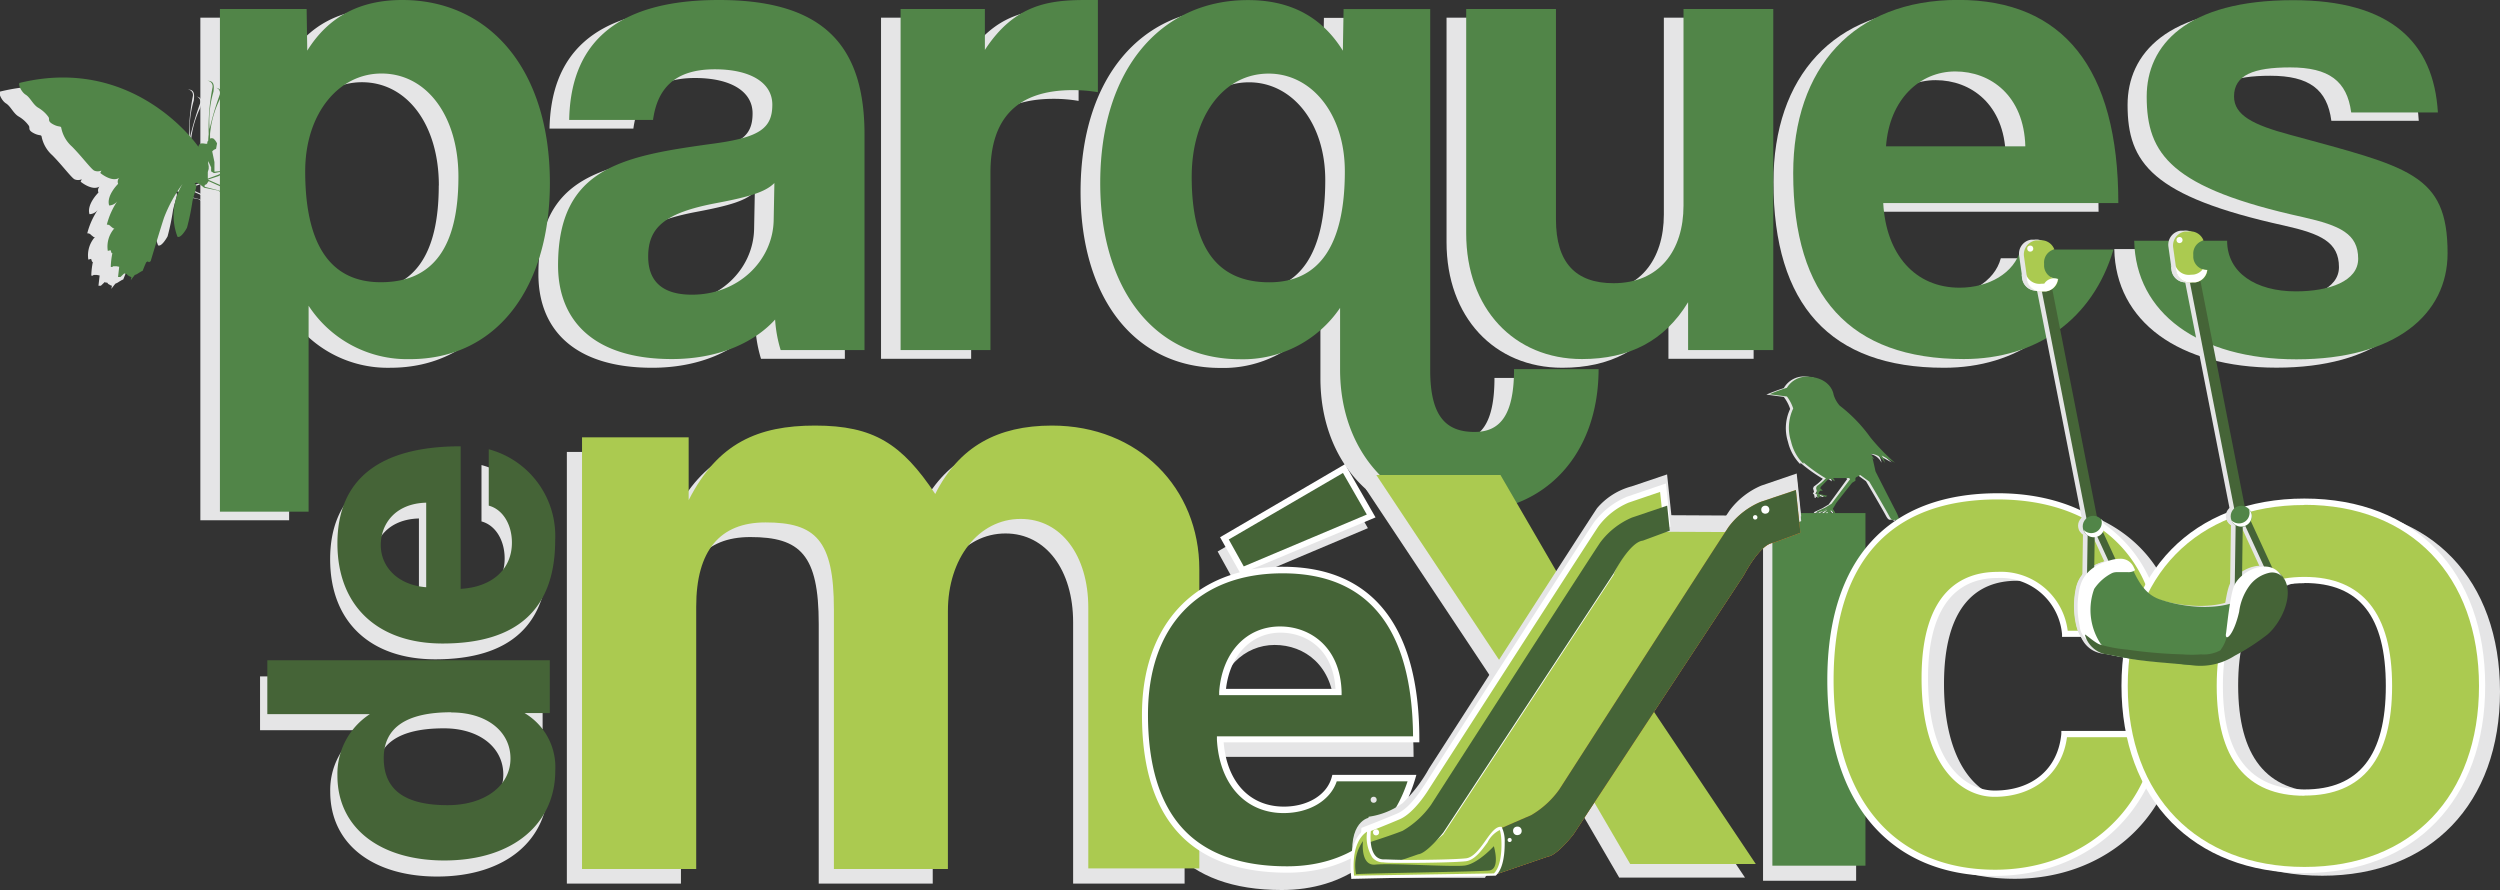 <svg id="Capa_1" data-name="Capa 1" xmlns="http://www.w3.org/2000/svg" viewBox="0 0 278.51 99.19"><rect x="0" y="0" width="278.51" height="99.19" fill="#333333" stroke="none"/><defs><style>.cls-1{fill:#e5e5e6;}.cls-2{fill:#518548;}.cls-3{fill:#abca50;}.cls-4{fill:#fff;}.cls-5{fill:#456437;}.cls-6{fill:#dd902f;}.cls-7{fill:#d56f2c;}</style></defs><title>portada movil</title><path class="cls-1" d="M351.16,166.44h0l1,0.73s1.81,3.07,2.21,3.83,0.53,0.32.76,0.49,0.6,0.15,0-1-2.27-4.44-2.27-4.44-0.35-1.61-.37-1.59a0.53,0.53,0,0,0,.24.24l-0.4-.59a1.77,1.77,0,0,1,1.56,1,1.77,1.77,0,0,0-.35-0.84l1.48,0.81a22.85,22.85,0,0,1-2.73-2.82,16.55,16.55,0,0,0-3.42-3.54,3.29,3.29,0,0,1-.67-1.22c-0.12-.69-0.79-1.9-2.87-2A2.58,2.58,0,0,0,343,156.8c-0.9.27-1.94,0.72-1.94,0.72l1.94,0.26a4.52,4.52,0,0,1,.71,1.34,5,5,0,0,0-.24,3.67,5.24,5.24,0,0,0,1.38,2.5c0-.1,0-0.18,0-0.18a17,17,0,0,0,2.5,1.79,6,6,0,0,1-1,.86l-0.08.18V168l0.1,0.33-0.13.23,0.14,0.09,0.07,0.38h0.11l0-.16,0.26,0.11-0.18-.32,0.7,0.27,0.18-.14-1-.22,0.19-.33,0.32,0-0.29-.27a0.46,0.46,0,0,1,.13-0.24c0.1-.08.77-0.79,0.77-0.79a0.57,0.57,0,0,1,.65.24c0.15-.13-0.13-0.37-0.13-0.37l1.64,0a0.24,0.24,0,0,1,.27.11L348,169.76l-0.72.43-0.86.4-0.13.19,0.78-.22s0.51-.33.46-0.29-1.17.72-1.17,0.72-1.26.73,0,.08l1.21-.65s-0.43.4-.5,0.48,0,0.15.05,0.09a5.54,5.54,0,0,1,.53-0.32l0,0.47s0.19,0.18.24,0,0.1-.34.1-0.34v-0.44c0.07,0,.59.54,0.59,0.54l-0.14-.36-0.23-.34s0.34-.54.35-0.6,1.8-2.29,1.8-2.29l0.37-.23,0-.1v-0.16l0.06-.11Z" transform="translate(-144.28 -113.56)"/><path class="cls-2" d="M351.52,166.48l0,0,1,0.73s1.81,3.06,2.21,3.82,0.53,0.32.76,0.49,0.6,0.15,0-1-2.27-4.44-2.27-4.44-0.35-1.61-.37-1.6a0.53,0.53,0,0,0,.24.24l-0.4-.59a1.77,1.77,0,0,1,1.56,1,1.71,1.71,0,0,0-.35-0.83l1.48,0.81a22.83,22.83,0,0,1-2.73-2.82,16.75,16.75,0,0,0-3.42-3.54,3.25,3.25,0,0,1-.68-1.23c-0.12-.69-0.79-1.9-2.87-2a2.59,2.59,0,0,0-2.33,1.24c-0.91.28-1.95,0.72-1.95,0.72l1.95,0.25a4.5,4.5,0,0,1,.7,1.34,5,5,0,0,0-.24,3.67,5.16,5.16,0,0,0,1.38,2.5l0-.17a17.34,17.34,0,0,0,2.5,1.78,5.66,5.66,0,0,1-1,.86l-0.08.18V168l0.09,0.33-0.13.22,0.15,0.1,0.06,0.38h0.11l0-.16,0.26,0.11-0.18-.32,0.7,0.27,0.17-.14-1-.22,0.19-.34,0.32,0-0.29-.27a0.47,0.47,0,0,1,.13-0.24c0.1-.08.77-0.78,0.77-0.78a0.56,0.56,0,0,1,.65.24c0.15-.13-0.13-0.36-0.13-0.36l1.64,0a0.24,0.24,0,0,1,.27.12l-2.07,2.74-0.72.44-0.86.4-0.13.19,0.78-.22s0.52-.33.47-0.28-1.16.72-1.16,0.72-1.26.73-.05,0.08l1.21-.66s-0.43.4-.5,0.48,0,0.15,0,.08,0.53-.32.53-0.32l0,0.48s0.19,0.18.24,0l0.1-.33V170.4c0.06,0,.59.55,0.59,0.55l-0.14-.37-0.22-.33s0.33-.54.35-0.6,1.8-2.3,1.8-2.3l0.37-.23,0-.1,0-.16,0.06-.11Z" transform="translate(-144.28 -113.56)"/><path class="cls-1" d="M340.69,211.68V172.45h10.37v39.23H340.69Z" transform="translate(-144.28 -113.56)"/><path class="cls-2" d="M341.73,210V170.72H352.1V210H341.73Z" transform="translate(-144.28 -113.56)"/><path class="cls-1" d="M383,190.61c0-12.35,7.68-20.51,20-20.51,12.19,0,19.79,8.08,19.79,20.51s-7.68,20.51-19.79,20.51C390.41,211.12,383,202.73,383,190.61Zm29.46-.7c0-7.92-3.17-11.8-9.42-11.8s-9.42,3.88-9.42,11.8,3.17,11.88,9.42,11.88S412.42,197.83,412.42,189.92Z" transform="translate(-144.28 -113.56)"/><path class="cls-1" d="M387,196c-1.13,9.23-8.66,15.46-18.29,15.46-10.85,0-18.3-7.2-18.3-21.45s7.45-20.49,18.62-20.49c10.37,0,17.41,5.91,18.06,15.3H376.48a7.22,7.22,0,0,0-7.53-6.56c-4.46,0-8.1,2.84-8.1,11.5s3.65,12.88,7.77,12.88,7.37-2.35,7.77-6.64H387Z" transform="translate(-144.28 -113.56)"/><path class="cls-3" d="M384.8,195.33c-1.14,9.23-8.66,15.46-18.3,15.46-10.85,0-18.3-7.21-18.3-21.45s7.45-20.49,18.62-20.49c10.37,0,17.41,5.91,18.06,15.3H374.27a7.22,7.22,0,0,0-7.53-6.56c-4.46,0-8.1,2.83-8.1,11.5S362.29,202,366.42,202s7.37-2.34,7.77-6.64H384.8Z" transform="translate(-144.28 -113.56)"/><path class="cls-4" d="M366.5,211.14c-11.68,0-18.65-8.15-18.65-21.8,0-13.43,6.74-20.83,19-20.83,10.53,0,17.75,6.13,18.41,15.63l0,0.37H374l0-.3a6.87,6.87,0,0,0-7.18-6.26c-5.07,0-7.75,3.86-7.75,11.15,0,9.24,4,12.53,7.43,12.53,4.21,0,7.06-2.42,7.42-6.32l0-.32h11.32l0,0.39C384,204.66,376.33,211.14,366.5,211.14Zm0.32-41.94c-12,0-18.27,7-18.27,20.14s6.71,21.11,18,21.11c9.33,0,16.64-6.05,17.9-14.76h-9.9c-0.52,4-3.66,6.64-8.08,6.64-3.75,0-8.12-3.46-8.12-13.22s4.59-11.84,8.45-11.84a7.49,7.49,0,0,1,7.83,6.56h9.93C383.71,174.79,377,169.2,366.82,169.2Z" transform="translate(-144.28 -113.56)"/><path class="cls-3" d="M381,190c0-12.35,7.68-20.51,20-20.51,12.19,0,19.8,8.08,19.8,20.51s-7.68,20.51-19.8,20.51C388.44,210.47,381,202.08,381,190Zm29.45,0c0-7.92-3.17-11.8-9.42-11.8s-9.42,3.88-9.42,11.8,3.17,11.88,9.42,11.88S410.46,197.88,410.46,190Z" transform="translate(-144.28 -113.56)"/><path class="cls-4" d="M401,210.82c-12.38,0-20.38-8.19-20.38-20.86s8-20.86,20.38-20.86,20.14,8.19,20.14,20.86S413.27,210.82,401,210.82Zm0-41c-12,0-19.68,7.91-19.68,20.16s7.73,20.16,19.68,20.16,19.45-7.91,19.45-20.16S412.85,169.8,401,169.8Zm0,32.39c-6.48,0-9.77-4.12-9.77-12.23s3.29-12.15,9.77-12.15,9.77,4.09,9.77,12.15S407.52,202.19,401,202.19Zm0-23.68c-6.11,0-9.08,3.75-9.08,11.45s3,11.53,9.08,11.53,9.07-3.77,9.07-11.53S407.14,178.51,401,178.51Z" transform="translate(-144.28 -113.56)"/><path class="cls-1" d="M204.72,194.79l-2.81,0a7,7,0,0,1,3.42,6.42c0,5.81-4.59,10-12.36,10-7,0-11.9-3.51-11.9-9.46a7.94,7.94,0,0,1,3.61-6.84H173.25v-6h31.48v5.85Zm-11-.09c-5,0-7.49,1.73-7.49,5.1,0,3.56,2.39,5.25,7.12,5.25,4.12,0,7-2.15,7-5.2S197.65,194.7,193.76,194.7Z" transform="translate(-144.28 -113.56)"/><path class="cls-1" d="M194.79,180.92c3.46-.19,5.71-2.15,5.71-5.15,0-2-1-3.7-2.58-4.12v-6.28a10,10,0,0,1,7.4,10.12c0,7.68-4.21,11.52-12.55,11.52-7.12,0-11.71-4.07-11.71-11.15S185.66,165,194.79,165v15.88Zm-3.84-9.6c-3.42.09-5.06,2.34-5.06,4.73s1.87,4.45,5.06,4.68v-9.42Z" transform="translate(-144.28 -113.56)"/><path class="cls-1" d="M263.83,212V182.87c0-5.77-3-9.88-7.53-9.88-4.69,0-8.11,4.4-8.11,10.26V212H235.49V183.07c0-7.72-2.06-9.68-7.63-9.68-5.08,0-7.72,3.13-7.72,9.38V212H207.43V163.91h11.93v7c3.23-6.35,7.72-8.31,14.08-8.31,6.55,0,9.68,2.06,13.39,7.62,2.64-5.28,6.94-7.62,13-7.62,9.68,0,16.42,7,16.42,16V212H263.83Z" transform="translate(-144.28 -113.56)"/><path class="cls-1" d="M279.42,197.93c0.26,4.88,3,8,7.25,8,2.77,0,5.21-1.38,5.8-3.63h8.83c-2,6.66-7.31,10.41-14.23,10.41-10.81,0-16.21-5.93-16.21-17.66,0-10,5.73-16.47,15.68-16.47s15.22,6.46,15.22,19.3H279.42Zm13.51-5.4c-0.13-4.81-3.3-7.12-6.65-7.12s-6.26,2.64-6.59,7.12h13.24Zm-11-13.91-2-3.62,13.64-8,3.1,5.4Z" transform="translate(-144.28 -113.56)"/><path class="cls-1" d="M324.68,211.35l-7.57-13-7.4,13H296l14.53-22.11L296.41,168h13.82l7.31,12.59,6.34,8.63,14.8,22.11h-14Z" transform="translate(-144.28 -113.56)"/><path class="cls-1" d="M166.6,171.53v-56h9.65l0.08,4.63c2.39-3.86,5.95-5.64,10.58-5.64,9.58,0,16.45,7.57,16.45,20.39,0,11.51-5.79,19.62-15.6,19.62a13.09,13.09,0,0,1-11.27-5.95v22.94H166.6Zm26.57-37.3c0-6.8-3.55-11.51-8.57-11.51-4.79,0-8.49,4.48-8.49,10.89,0,8.26,2.86,12.36,8.42,12.36C190.38,146,193.16,142,193.16,134.23Z" transform="translate(-144.28 -113.56)"/><path class="cls-1" d="M229.06,153.53a14.75,14.75,0,0,1-.62-3.4c-2.4,2.63-6.41,4.4-11.51,4.4-8.65,0-12.67-4.25-12.67-10.43,0-11,7.34-12.2,17.45-13.59,5-.69,6.41-1.7,6.41-4.32,0-2.47-2.47-3.94-6.41-3.94-4.55,0-6.41,2.24-6.87,5.64h-9.34c0.15-7.88,4.48-13.36,16.68-13.36,12,0,16.22,5.41,16.22,15v24h-9.34Zm-0.69-18.61c-1,1-2.78,1.54-6.49,2.24-5.72,1.08-7.57,2.7-7.57,5.95,0,2.86,1.7,4.25,4.87,4.25,5.18,0,9-3.78,9.11-8.26Z" transform="translate(-144.28 -113.56)"/><path class="cls-1" d="M242.43,153.53v-38h9.42v4.56c3.32-5.1,7.18-5.56,11.28-5.56h1.31V124.8a16.44,16.44,0,0,0-2.78-.23c-6.18,0-9.19,3.09-9.19,9.19v19.77h-10Z" transform="translate(-144.28 -113.56)"/><path class="cls-1" d="M320.19,155.62c0,9.81-6.25,15.91-14.44,15.91s-14.37-6.49-14.37-15.83v-6.87a13.06,13.06,0,0,1-11.12,5.72c-9.81,0-15.6-8.11-15.6-19.62,0-12.82,6.87-20.39,16.45-20.39,4.63,0,8.19,1.78,10.58,5.64l0.08-4.63h9.65v40.24c0,5.17,1.78,6.87,4.95,6.87,2.93,0,4.4-2,4.4-7h9.42Zm-28.27-22c0-6.41-3.71-10.89-8.49-10.89-5,0-8.57,4.71-8.57,11.51,0,7.8,2.78,11.74,8.65,11.74C289.06,146,291.92,141.87,291.92,133.61Z" transform="translate(-144.28 -113.56)"/><path class="cls-1" d="M330.15,153.53V148.2c-2.62,4.32-6.56,6.33-11.82,6.33-7.57,0-12.9-5.64-12.9-14v-25h10V139c0,4.79,2.16,7.11,6.41,7.11,5.1,0,7.8-3.63,7.8-8.65V115.53h10v38h-9.5Z" transform="translate(-144.28 -113.56)"/><path class="cls-1" d="M351.89,137.16c0.31,5.71,3.55,9.42,8.49,9.42,3.24,0,6.1-1.62,6.8-4.25h10.35c-2.32,7.8-8.57,12.2-16.68,12.2-12.67,0-19-7-19-20.7,0-11.74,6.72-19.31,18.38-19.31s17.84,7.57,17.84,22.63H351.89Zm15.83-6.33c-0.15-5.64-3.86-8.34-7.8-8.34s-7.34,3.09-7.72,8.34h15.52Z" transform="translate(-144.28 -113.56)"/><path class="cls-1" d="M404,127c-0.46-3.48-2.47-5-6.8-5-4.09,0-6.26.85-6.26,3.24,0,2.09,2.16,3.17,6.18,4.25,13.28,3.63,17.61,4.33,17.61,13.21,0,6.8-5.79,11.82-16.84,11.82-10.89,0-17.92-5.18-18.07-13.21H390.2c0,3.55,3.17,5.64,7.65,5.64,3.78,0,7-1.16,7-3.63,0-2.78-2-3.71-6.1-4.63-14.75-3.25-17.45-7-17.45-13.44,0-5.71,4.4-10.74,16.3-10.74,10.89,0,15.68,4.71,16.14,12.51H404Z" transform="translate(-144.28 -113.56)"/><path class="cls-1" d="M166.59,125.57c0.2-.64.29-1.17-0.51-1.27a0.59,0.59,0,0,1,.49.79,29.56,29.56,0,0,0-1.13,3.82,11.6,11.6,0,0,1,.43-4.16c0.08-.7.08-1.26-0.75-1.22a0.62,0.62,0,0,1,.65.72,23.21,23.21,0,0,0-.43,5.24,5,5,0,0,0-.05.7,0.34,0.34,0,0,0-.1.31c-0.11.2-.87-0.31-1,0.38,0,0-7-10.25-19.89-7.12-0.25.06,0.13,1,.65,1.32s0.82,1.12,1.41,1.46a3.58,3.58,0,0,1,1.11,1c0.21,0.27-.14.46,0.5,0.82s0.88,0.18.94,0.39a3.77,3.77,0,0,0,1.2,2.11c1,1,2.1,2.46,2.46,2.67a1,1,0,0,0,.82,0l-0.13.27s1.28,1.07,2.11.54a0.63,0.63,0,0,0-.12.67s-1.34,1.31-1,2.41a1.19,1.19,0,0,0,.92-0.48,8.44,8.44,0,0,0-1.17,2.62,0.48,0.48,0,0,1,.43.18l0.29,0.23,0.13,0a3.07,3.07,0,0,0-.73,2.51l0.31-.08,0.11,0.33,0.09,0a8.55,8.55,0,0,0-.18,1.52,0.19,0.19,0,0,0,.25-0.06l0.37,0,0.31,0.06-0.13,1.14,0.19,0,0.08,0,0.43-.41,0.11,0.06,0.16,0,0.11,0.15,0.24,0.14,0.18,0.07-0.07.34,0.44-.57,0.24-.11,0.27-.17,0.22-.13,0.16-.07,0.22-.55,0.17-.39,0.17-.11,0.15,0.09,0.18-.11s1.16-3.86,1.48-4.81a15.5,15.5,0,0,1,2.08-3.8,6.69,6.69,0,0,0-.57,5.88c0.32,0.18.83-.58,1.06-1a26.15,26.15,0,0,0,.61-2.95c0.26-1.13.59-1.77,0.34-1.9s0.18-.16.18-0.16l0.31,0.17,0.47,0.38,1.56,0.33,1.55,1-1.43-1-1.62-.42,0-.2,0.22-.11,0.22-.33,1.71,0.77,1.13,0-1.07-.12-1.86-.82,1.19-.39,1-.58-1.13.47-1.07.4,0-.74,0.1-.35,0-.3-0.06-.29,0-.28,0.33,0.7v0.44l0.31,0.19,1.79-.33-1.73.18v-0.36l0-.21v-0.28l-0.26-1.2,0.19-.17,0.24-.11,0.12-.59a1.57,1.57,0,0,0-.4-0.54,0.47,0.47,0,0,0-.38.05c0-.14,0-0.32,0-0.53A11.14,11.14,0,0,1,166.59,125.57ZM165.47,130l0,0a1.24,1.24,0,0,1,0-.13S165.45,130,165.47,130Z" transform="translate(-144.28 -113.56)"/><path class="cls-2" d="M168.78,170.56v-56h9.66l0.07,4.64c2.4-3.86,5.95-5.64,10.58-5.64,9.58,0,16.45,7.57,16.45,20.39,0,11.51-5.79,19.62-15.6,19.62a13.1,13.1,0,0,1-11.28-5.95v22.94h-9.89Zm26.57-37.3c0-6.8-3.55-11.51-8.57-11.51-4.79,0-8.5,4.48-8.5,10.89,0,8.26,2.86,12.36,8.42,12.36C192.57,145,195.35,141.05,195.35,133.25Z" transform="translate(-144.28 -113.56)"/><path class="cls-2" d="M231.25,152.56a14.64,14.64,0,0,1-.62-3.4c-2.39,2.63-6.41,4.4-11.51,4.4-8.65,0-12.67-4.25-12.67-10.43,0-11,7.33-12.2,17.46-13.59,5-.69,6.41-1.7,6.41-4.32,0-2.47-2.47-3.94-6.41-3.94-4.56,0-6.41,2.24-6.88,5.64h-9.34c0.15-7.88,4.48-13.36,16.68-13.36,12,0,16.22,5.41,16.22,15v24h-9.34Zm-0.7-18.61c-1,1-2.78,1.54-6.49,2.24-5.71,1.08-7.57,2.7-7.57,5.95,0,2.86,1.7,4.25,4.87,4.25,5.18,0,9-3.78,9.11-8.26Z" transform="translate(-144.28 -113.56)"/><path class="cls-2" d="M244.61,152.56v-38H254v4.56c3.32-5.1,7.18-5.56,11.28-5.56h1.31v10.27a16.77,16.77,0,0,0-2.78-.23c-6.18,0-9.19,3.09-9.19,9.19v19.77h-10Z" transform="translate(-144.28 -113.56)"/><path class="cls-2" d="M322.37,154.65c0,9.81-6.26,15.91-14.44,15.91s-14.36-6.49-14.36-15.83v-6.87a13.07,13.07,0,0,1-11.12,5.72c-9.81,0-15.6-8.11-15.6-19.62,0-12.82,6.87-20.39,16.45-20.39,4.63,0,8.19,1.78,10.58,5.64l0.08-4.64h9.65V154.8c0,5.17,1.78,6.88,4.94,6.88,2.94,0,4.4-2,4.4-7h9.42Zm-28.27-22c0-6.41-3.71-10.89-8.49-10.89-5,0-8.57,4.71-8.57,11.51,0,7.8,2.78,11.74,8.65,11.74C291.25,145,294.1,140.9,294.1,132.64Z" transform="translate(-144.28 -113.56)"/><path class="cls-2" d="M332.34,152.56v-5.33c-2.63,4.32-6.56,6.33-11.82,6.33-7.57,0-12.9-5.63-12.9-14v-25h10V138c0,4.79,2.16,7.11,6.41,7.11,5.1,0,7.8-3.63,7.8-8.65V114.56h10v38h-9.5Z" transform="translate(-144.28 -113.56)"/><path class="cls-2" d="M354.08,136.19c0.31,5.72,3.55,9.42,8.5,9.42,3.24,0,6.1-1.62,6.8-4.25h10.35c-2.32,7.8-8.58,12.2-16.68,12.2-12.67,0-19-7-19-20.7,0-11.74,6.72-19.31,18.38-19.31s17.84,7.57,17.84,22.63H354.08Zm15.83-6.33c-0.15-5.64-3.86-8.34-7.8-8.34s-7.34,3.09-7.72,8.34h15.52Z" transform="translate(-144.28 -113.56)"/><path class="cls-2" d="M406.21,126.07c-0.46-3.48-2.47-5-6.79-5-4.09,0-6.26.85-6.26,3.24,0,2.09,2.16,3.17,6.18,4.25,13.28,3.63,17.61,4.32,17.61,13.21,0,6.8-5.79,11.82-16.84,11.82-10.89,0-17.92-5.18-18.07-13.21h10.35c0,3.55,3.17,5.64,7.65,5.64,3.78,0,6.95-1.16,6.95-3.63,0-2.78-2-3.7-6.1-4.63-14.75-3.24-17.46-7-17.46-13.44,0-5.71,4.4-10.74,16.3-10.74,10.89,0,15.68,4.71,16.14,12.51h-9.65Z" transform="translate(-144.28 -113.56)"/><path class="cls-2" d="M168.78,124.6c0.2-.64.29-1.17-0.51-1.27a0.59,0.59,0,0,1,.49.79,29.94,29.94,0,0,0-1.13,3.82,11.6,11.6,0,0,1,.43-4.16c0.09-.7.09-1.26-0.75-1.22a0.62,0.62,0,0,1,.65.72,23.2,23.2,0,0,0-.43,5.24,5.49,5.49,0,0,0-.05.7,0.34,0.34,0,0,0-.1.31c-0.12.2-.87-0.31-1,0.38,0,0-7-10.25-19.89-7.12-0.25.06,0.13,1,.65,1.32s0.82,1.12,1.41,1.46a3.64,3.64,0,0,1,1.11,1c0.21,0.27-.14.46,0.5,0.82s0.88,0.18.94,0.39a3.75,3.75,0,0,0,1.2,2.11c1,1,2.1,2.46,2.46,2.67a1,1,0,0,0,.82,0l-0.13.27s1.28,1.08,2.11.54a0.64,0.64,0,0,0-.12.67s-1.34,1.31-1,2.41a1.19,1.19,0,0,0,.91-0.48,8.44,8.44,0,0,0-1.17,2.62,0.48,0.48,0,0,1,.43.18L156.9,139l0.12,0a3.07,3.07,0,0,0-.73,2.51l0.31-.08,0.11,0.33,0.09,0a8.79,8.79,0,0,0-.18,1.52,0.19,0.19,0,0,0,.26-0.06l0.37,0,0.31,0.06-0.13,1.14,0.19,0,0.08,0,0.43-.41,0.1,0.06,0.16,0,0.11,0.15,0.24,0.14,0.18,0.07-0.07.34,0.44-.57,0.24-.1,0.27-.17,0.21-.13,0.16-.07,0.22-.55,0.17-.39,0.17-.11,0.15,0.09,0.18-.11s1.16-3.86,1.48-4.81a15.61,15.61,0,0,1,2.08-3.8,6.69,6.69,0,0,0-.57,5.88c0.32,0.18.83-.57,1.06-1a25.68,25.68,0,0,0,.61-2.95c0.26-1.13.59-1.77,0.34-1.9s0.18-.16.18-0.16l0.3,0.17,0.48,0.38,1.56,0.32,1.55,1-1.43-1-1.62-.42,0-.19,0.22-.11,0.22-.33,1.72,0.77,1.13,0-1.07-.12-1.86-.82,1.19-.39,1-.58-1.13.46-1.07.4,0-.74,0.1-.35,0-.3-0.06-.29,0-.28,0.33,0.71v0.44l0.31,0.19,1.79-.33-1.73.18V132.1l0-.21v-0.27l-0.25-1.2,0.19-.17,0.24-.11,0.11-.6a1.54,1.54,0,0,0-.4-0.54,0.47,0.47,0,0,0-.38,0c0-.14,0-0.32,0-0.53A11.09,11.09,0,0,1,168.78,124.6Zm-1.13,4.48,0,0a1.09,1.09,0,0,1,0-.13S167.64,129,167.65,129.07Z" transform="translate(-144.28 -113.56)"/><path class="cls-5" d="M205.53,193l-2.81,0a7,7,0,0,1,3.42,6.42c0,5.81-4.59,10-12.37,10-7,0-11.9-3.51-11.9-9.46a7.94,7.94,0,0,1,3.61-6.84H174.06v-6h31.47V193Zm-11-.09c-5,0-7.5,1.73-7.5,5.11,0,3.56,2.39,5.24,7.12,5.24,4.12,0,7-2.15,7-5.2S198.46,192.93,194.57,192.93Z" transform="translate(-144.28 -113.56)"/><path class="cls-5" d="M195.6,179.16c3.46-.19,5.71-2.15,5.71-5.15,0-2-1-3.7-2.58-4.12v-6.28a10,10,0,0,1,7.4,10.12c0,7.68-4.21,11.52-12.55,11.52-7.12,0-11.71-4.08-11.71-11.15s4.59-10.82,13.73-10.82v15.88Zm-3.84-9.6c-3.42.09-5.06,2.34-5.06,4.73s1.87,4.45,5.06,4.69v-9.41Z" transform="translate(-144.28 -113.56)"/><path class="cls-3" d="M265.52,210.37V181.25c0-5.77-3-9.88-7.53-9.88-4.69,0-8.11,4.4-8.11,10.26v28.74H237.18V181.44c0-7.72-2.05-9.68-7.62-9.68-5.08,0-7.72,3.13-7.72,9.38v29.23H209.12V162.28H221v7c3.22-6.35,7.72-8.31,14.08-8.31,6.55,0,9.68,2.05,13.39,7.62,2.64-5.27,6.94-7.62,13-7.62,9.68,0,16.42,7,16.42,16v33.33H265.52Z" transform="translate(-144.28 -113.56)"/><path class="cls-5" d="M280.22,195.95c0.26,4.77,3,7.86,7.08,7.86,2.7,0,5.09-1.35,5.67-3.54h8.63c-1.93,6.5-7.15,10.17-13.9,10.17-10.56,0-15.84-5.79-15.84-17.25,0-9.79,5.6-16.09,15.32-16.09S302,183.39,302,195.95H280.22Zm13.2-5.27c-0.13-4.7-3.22-7-6.51-7s-6.11,2.57-6.44,7h12.94Zm-10.75-13.6-2-3.54L294,165.75l3,5.28Z" transform="translate(-144.28 -113.56)"/><path class="cls-4" d="M287.69,210.78c-10.74,0-16.19-5.92-16.19-17.6,0-8.35,4.07-14.09,10.9-15.86l-2.2-3.91,13.92-8.14,3.4,5.93L283.65,177a19.78,19.78,0,0,1,3.53-.3c10,0,15.22,6.64,15.22,19.21v0.35h-21.8c0.36,4.43,2.91,7.16,6.71,7.16,2.67,0,4.81-1.32,5.33-3.28l0.07-.26h9.36l-0.13.45C300,206.88,294.67,210.78,287.69,210.78Zm-0.52-33.35c-9.38,0-15,5.89-15,15.74,0,5.62,1.3,9.89,3.87,12.69s6.47,4.21,11.62,4.21c6.59,0,11.46-3.44,13.43-9.47h-7.89c-0.71,2.13-3.05,3.54-5.92,3.54-4.25,0-7.16-3.21-7.43-8.18l0-.37H301.7C301.6,183.55,296.72,177.43,287.18,177.43Zm-6-3.77,1.67,3,13.71-5.78-2.66-4.63ZM293.78,191H280.1l0-.37c0.32-4.36,3-7.28,6.79-7.28,3.31,0,6.71,2.25,6.85,7.29V191Zm-12.92-.7h12.2c-0.28-4.61-3.45-6.26-6.14-6.26C283.67,184.06,281.28,186.56,280.86,190.32Z" transform="translate(-144.28 -113.56)"/><path class="cls-3" d="M325.89,209.81l-7.58-13-7.4,13H297.17l14.53-22.11-14.09-21.22h13.83l7.31,12.59,6.34,8.63,14.79,22.11h-14Z" transform="translate(-144.28 -113.56)"/><path class="cls-1" d="M393.53,171.52a0.6,0.6,0,0,1-.7-0.47l-5.37-27.36a0.59,0.59,0,0,1,1.16-.23L394,170.82a0.59,0.59,0,0,1-.46.69h0Z" transform="translate(-144.28 -113.56)"/><path class="cls-1" d="M377.08,172.68a0.6,0.6,0,0,1-.7-0.46L371,144.85a0.59,0.59,0,1,1,1.16-.23L377.55,172a0.59,0.59,0,0,1-.47.69h0Z" transform="translate(-144.28 -113.56)"/><path class="cls-1" d="M371.46,143.14l0-.29a1.52,1.52,0,0,1,1.14-1.59,1.57,1.57,0,0,0-1.7-1l-0.34,0a1.58,1.58,0,0,0-1.34,1.78l0.36,2.55a1.58,1.58,0,0,0,1.78,1.34l0.34,0a1.58,1.58,0,0,0,1.34-1.39A1.51,1.51,0,0,1,371.46,143.14Z" transform="translate(-144.28 -113.56)"/><path class="cls-1" d="M371.16,145.08a1.57,1.57,0,0,1-1.68-1l0.07,0.51a1.58,1.58,0,0,0,1.78,1.34l0.34,0a1.58,1.58,0,0,0,1.34-1.39,1.3,1.3,0,0,0-1.52.52Z" transform="translate(-144.28 -113.56)"/><circle class="cls-1" cx="369.94" cy="141.2" r="0.34" transform="translate(-164.51 -39.93) rotate(-11.07)"/><path class="cls-1" d="M388.09,142.14l0-.29a1.51,1.51,0,0,1,1.14-1.59,1.58,1.58,0,0,0-1.7-1l-0.34,0a1.58,1.58,0,0,0-1.34,1.78l0.36,2.55A1.58,1.58,0,0,0,388,145l0.34,0a1.57,1.57,0,0,0,1.34-1.39A1.51,1.51,0,0,1,388.09,142.14Z" transform="translate(-144.28 -113.56)"/><path class="cls-1" d="M387.79,144.09a1.57,1.57,0,0,1-1.68-1l0.07,0.51A1.58,1.58,0,0,0,388,145l0.34,0a1.57,1.57,0,0,0,1.34-1.39,1.48,1.48,0,0,1-.5-0.07,1.56,1.56,0,0,1-1,.59Z" transform="translate(-144.28 -113.56)"/><circle class="cls-1" cx="386.57" cy="140.2" r="0.34" transform="translate(-164.23 -35.27) rotate(-11.27)"/><path class="cls-1" d="M376.65,183.38h-0.08a0.39,0.39,0,0,1-.39-0.4l0.16-10.45a0.39,0.39,0,0,1,.79,0L377,183a0.39,0.39,0,0,1-.32.38h0Z" transform="translate(-144.28 -113.56)"/><path class="cls-1" d="M381.22,180.85a0.4,0.4,0,0,1-.43-0.22l-3.71-8.06a0.39,0.39,0,0,1,.72-0.33l3.71,8.06a0.39,0.39,0,0,1-.19.52l-0.09,0h0Z" transform="translate(-144.28 -113.56)"/><circle class="cls-1" cx="376.97" cy="172.1" r="1.18" transform="translate(-170.4 -37.6) rotate(-11.12)"/><path class="cls-1" d="M377.82,171.29a1.22,1.22,0,0,1,.07.22,1.18,1.18,0,0,1-2,1,1.18,1.18,0,0,0,2.24-.67A1.2,1.2,0,0,0,377.82,171.29Z" transform="translate(-144.28 -113.56)"/><path class="cls-1" d="M396.22,179.89a6.21,6.21,0,0,0-3.46.64c-2.47.92-5.94,0.54-8.4-.31-1.63-.57-2.38-2-3.08-3.48-0.42-.89-1.29-1-2.33-0.69-1.86.5-3.14,1.46-3.43,3.34a9.61,9.61,0,0,0,.06,3.7,3.94,3.94,0,0,0,2.6,3.1c2.2,0.76,5.5.8,8.07,1.15a9.89,9.89,0,0,0,6.27-.84,14.61,14.61,0,0,0,4.47-3.3C398.2,182,398.17,180.3,396.22,179.89Z" transform="translate(-144.28 -113.56)"/><path class="cls-1" d="M376.92,178.94a5.45,5.45,0,0,1,2-1.84c0.68-.32,1.88.16,2.41-0.17l-0.09-.19c-0.42-.89-1.29-1-2.33-0.69-1.86.5-3.14,1.46-3.43,3.34a9.61,9.61,0,0,0,.06,3.7c0.4,1.59.75,1.65,2.08,2.14A7,7,0,0,1,376.92,178.94Z" transform="translate(-144.28 -113.56)"/><path class="cls-1" d="M393.14,182.19h-0.08a0.39,0.39,0,0,1-.39-0.4l0.16-10.45a0.39,0.39,0,1,1,.79,0l-0.16,10.45a0.39,0.39,0,0,1-.32.38h0Z" transform="translate(-144.28 -113.56)"/><path class="cls-1" d="M397.72,179.67a0.39,0.39,0,0,1-.43-0.22l-3.71-8.06a0.4,0.4,0,0,1,.72-0.33l3.71,8.06a0.4,0.4,0,0,1-.19.53l-0.09,0h0Z" transform="translate(-144.28 -113.56)"/><path class="cls-1" d="M397.81,177.43a2.72,2.72,0,0,0-4.34.83A10.12,10.12,0,0,0,392.2,182a6.46,6.46,0,0,1-.45,2.69,4.18,4.18,0,0,1-.66,1.25,3.88,3.88,0,0,1-2.15.45,13.74,13.74,0,0,1-2,0,52.86,52.86,0,0,1-6.16-.53,15.32,15.32,0,0,1-3.09-.59C377,185,376,184,376,184.16a3,3,0,0,0,2.56,2.22c0.93,0.09,1.84.36,2.77,0.51,2.21,0.34,4.43.44,6.65,0.68a7,7,0,0,0,4.69-1.06,24.55,24.55,0,0,0,3.71-2.41C398,182.74,399.65,179.27,397.81,177.43Z" transform="translate(-144.28 -113.56)"/><path class="cls-1" d="M392.73,178.56c-0.56,1-.93,5.36-1,5.55-0.05.87,0.89,0.11,1.48-2.48a6.26,6.26,0,0,1,1.15-2.92,3.8,3.8,0,0,1,2.26-1.45,1.54,1.54,0,0,1,1.64.8,5.93,5.93,0,0,0-.47-0.64C396.53,175.66,393.58,177,392.73,178.56Z" transform="translate(-144.28 -113.56)"/><circle class="cls-1" cx="393.43" cy="171.04" r="1.18" transform="translate(-169.82 -34.76) rotate(-11.08)"/><path class="cls-1" d="M394.29,170.23a1,1,0,0,1,.07.22,1.17,1.17,0,0,1-2,1A1.18,1.18,0,1,0,394.29,170.23Z" transform="translate(-144.28 -113.56)"/><path class="cls-5" d="M394.05,171.6a0.59,0.59,0,0,1-.69-0.47L388,143.78a0.59,0.59,0,0,1,1.16-.23l5.38,27.36a0.59,0.59,0,0,1-.46.69h0Z" transform="translate(-144.28 -113.56)"/><path class="cls-5" d="M377.61,172.76a0.59,0.59,0,0,1-.7-0.47l-5.37-27.36a0.59,0.59,0,1,1,1.16-.23l5.37,27.36a0.59,0.59,0,0,1-.47.69h0Z" transform="translate(-144.28 -113.56)"/><path class="cls-3" d="M372,143.22l0-.29a1.51,1.51,0,0,1,1.14-1.59,1.57,1.57,0,0,0-1.7-1l-0.34,0a1.58,1.58,0,0,0-1.34,1.78l0.36,2.55a1.58,1.58,0,0,0,1.78,1.35l0.34,0a1.58,1.58,0,0,0,1.34-1.39A1.51,1.51,0,0,1,372,143.22Z" transform="translate(-144.28 -113.56)"/><path class="cls-4" d="M371.69,145.17a1.57,1.57,0,0,1-1.68-1l0.07,0.51a1.58,1.58,0,0,0,1.78,1.35l0.34,0a1.58,1.58,0,0,0,1.34-1.39,1.29,1.29,0,0,0-1.52.52Z" transform="translate(-144.28 -113.56)"/><circle class="cls-4" cx="370.46" cy="141.28" r="0.34" transform="translate(-164.75 -38.46) rotate(-11.27)"/><path class="cls-3" d="M388.62,142.23l0-.29a1.51,1.51,0,0,1,1.14-1.59,1.57,1.57,0,0,0-1.7-1l-0.34,0a1.58,1.58,0,0,0-1.34,1.78l0.36,2.55a1.58,1.58,0,0,0,1.78,1.34l0.34,0a1.57,1.57,0,0,0,1.34-1.39A1.51,1.51,0,0,1,388.62,142.23Z" transform="translate(-144.28 -113.56)"/><path class="cls-4" d="M388.32,144.17a1.58,1.58,0,0,1-1.68-1l0.07,0.51a1.58,1.58,0,0,0,1.78,1.34l0.34,0a1.57,1.57,0,0,0,1.34-1.39,1.52,1.52,0,0,1-.5-0.07,1.55,1.55,0,0,1-1,.59Z" transform="translate(-144.28 -113.56)"/><circle class="cls-4" cx="387.09" cy="140.29" r="0.34" transform="translate(-163.95 -37.04) rotate(-11.01)"/><path class="cls-5" d="M377.17,183.47h-0.08a0.4,0.4,0,0,1-.39-0.4l0.16-10.45a0.39,0.39,0,0,1,.79,0l-0.16,10.45a0.4,0.4,0,0,1-.32.38h0Z" transform="translate(-144.28 -113.56)"/><path class="cls-5" d="M381.75,180.94a0.4,0.4,0,0,1-.43-0.22l-3.71-8.06a0.39,0.39,0,0,1,.72-0.33l3.71,8.06a0.4,0.4,0,0,1-.19.52l-0.09,0h0Z" transform="translate(-144.28 -113.56)"/><circle class="cls-2" cx="377.49" cy="172.18" r="1.18" transform="translate(-170.39 -37.57) rotate(-11.11)"/><path class="cls-4" d="M378.34,171.37a1.16,1.16,0,0,1,.07.22,1.17,1.17,0,0,1-2,1A1.18,1.18,0,1,0,378.34,171.37Z" transform="translate(-144.28 -113.56)"/><path class="cls-2" d="M396.74,180a6.21,6.21,0,0,0-3.46.64c-2.47.92-5.94,0.54-8.4-.31-1.64-.57-2.38-2-3.08-3.48-0.43-.89-1.29-1-2.33-0.69-1.86.5-3.14,1.46-3.43,3.34a9.62,9.62,0,0,0,.06,3.7,4,4,0,0,0,2.6,3.1c2.2,0.76,5.5.8,8.07,1.15a9.88,9.88,0,0,0,6.27-.84,14.59,14.59,0,0,0,4.47-3.29C398.73,182.1,398.7,180.39,396.74,180Z" transform="translate(-144.28 -113.56)"/><path class="cls-4" d="M377.44,179a5.46,5.46,0,0,1,2-1.84c0.68-.32,1.88.16,2.41-0.17l-0.09-.2c-0.43-.89-1.29-1-2.33-0.69-1.86.5-3.14,1.46-3.43,3.34a9.62,9.62,0,0,0,.06,3.7c0.4,1.59.75,1.65,2.08,2.15A7,7,0,0,1,377.44,179Z" transform="translate(-144.28 -113.56)"/><path class="cls-4" d="M378.64,185.68l-0.69-.26a2.41,2.41,0,0,1-2-2.21,9.69,9.69,0,0,1-.06-3.77c0.28-1.8,1.41-2.91,3.55-3.48a3.75,3.75,0,0,1,1-.15,1.58,1.58,0,0,1,1.54.93l0.16,0.34-0.13.08a1.25,1.25,0,0,1-.67.14c-0.18,0-.38,0-0.58,0s-0.4,0-.59,0a1.41,1.41,0,0,0-.59.1,5.27,5.27,0,0,0-2,1.77,6.85,6.85,0,0,0,.72,6.11Zm1.77-9.52a3.62,3.62,0,0,0-.9.14c-2,.54-3,1.55-3.3,3.2a9.24,9.24,0,0,0,.06,3.63c0.32,1.29.58,1.5,1.49,1.85a7.25,7.25,0,0,1-.46-6,5.58,5.58,0,0,1,2.12-1.92,1.69,1.69,0,0,1,.74-0.13c0.2,0,.42,0,0.62,0a3.05,3.05,0,0,0,.89,0v0A1.23,1.23,0,0,0,380.41,176.16Z" transform="translate(-144.28 -113.56)"/><path class="cls-5" d="M393.66,182.28h-0.08a0.39,0.39,0,0,1-.39-0.4l0.16-10.45a0.4,0.4,0,0,1,.79,0L394,181.9a0.4,0.4,0,0,1-.32.38h0Z" transform="translate(-144.28 -113.56)"/><path class="cls-5" d="M398.24,179.75a0.4,0.4,0,0,1-.43-0.22l-3.71-8.06a0.39,0.39,0,1,1,.71-0.33l3.71,8.06a0.39,0.39,0,0,1-.19.52l-0.09,0h0Z" transform="translate(-144.28 -113.56)"/><path class="cls-5" d="M398.34,177.52a2.71,2.71,0,0,0-4.34.83,10.14,10.14,0,0,0-1.27,3.72,6.37,6.37,0,0,1-.45,2.69,4.17,4.17,0,0,1-.65,1.25,3.88,3.88,0,0,1-2.15.45,13.38,13.38,0,0,1-2.05,0,52.87,52.87,0,0,1-6.16-.53,15.58,15.58,0,0,1-3.09-.58c-0.6-.24-1.66-1.23-1.63-1.08a3,3,0,0,0,2.56,2.22c0.93,0.09,1.84.36,2.77,0.51,2.21,0.34,4.43.44,6.65,0.68a7.05,7.05,0,0,0,4.69-1.06,24.52,24.52,0,0,0,3.71-2.41C398.51,182.83,400.18,179.35,398.34,177.52Z" transform="translate(-144.28 -113.56)"/><path class="cls-4" d="M393.25,178.65c-0.55,1-.93,5.36-1,5.56-0.06.87,0.88,0.11,1.48-2.49a6.23,6.23,0,0,1,1.15-2.91,3.78,3.78,0,0,1,2.26-1.45,1.54,1.54,0,0,1,1.64.81,5.6,5.6,0,0,0-.47-0.64C397,175.75,394.11,177.05,393.25,178.65Z" transform="translate(-144.28 -113.56)"/><circle class="cls-2" cx="393.96" cy="171.12" r="1.18" transform="translate(-169.8 -34.77) rotate(-11.07)"/><path class="cls-4" d="M394.81,170.31a1.32,1.32,0,0,1,.07.22,1.18,1.18,0,0,1-2,1,1.18,1.18,0,0,0,2.24-.67A1.16,1.16,0,0,0,394.81,170.31Z" transform="translate(-144.28 -113.56)"/><polygon class="cls-1" points="192.32 57.43 182.83 57.38 159.78 91.26 152.59 94.86 164.88 94.43 173.06 89.72 191.45 61.22 193.77 58.05 192.32 57.43"/><path class="cls-1" d="M344.44,166.84l0.5,4.77-3,1.11c-1.52.16-3.29,3.61-3.29,3.61l-19,28.9s-1.82,2.33-2.8,2.43l-6,2.06,0.68-5.17s1.84-.81,3.41-1.48a10.11,10.11,0,0,0,3.16-2.88s18.63-29,18.91-29.31a8.61,8.61,0,0,1,3.48-2.71Z" transform="translate(-144.28 -113.56)"/><path class="cls-1" d="M330,166.41l0.5,4.77-3,1.11c-1.52.16-3.29,3.61-3.29,3.61l-19,28.9s-1.83,2.33-2.8,2.44l-6,2.06,0.34-4.75a8.52,8.52,0,0,0,3.79-1.52,16.55,16.55,0,0,0,2.95-3.87s18.44-28.65,18.72-29a7.62,7.62,0,0,1,3.85-2.42Z" transform="translate(-144.28 -113.56)"/><path class="cls-1" d="M338.62,176.31l-19,28.9s-1.82,2.33-2.8,2.43l-5.51,1.89,0.4-3,3.41-1.48a10.08,10.08,0,0,0,3.16-2.88s18.63-29,18.91-29.31a8.61,8.61,0,0,1,3.48-2.71l3.93-1.34,0.29,2.79-3,1.11C340.39,172.87,338.62,176.31,338.62,176.31Z" transform="translate(-144.28 -113.56)"/><path class="cls-1" d="M324.17,176.07l-19,28.9s-1.82,2.33-2.8,2.44l-5.51,1.89-1-2.88s3.2-1,4.76-1.62a10.12,10.12,0,0,0,3.16-2.88s18.63-29,18.91-29.3a8.66,8.66,0,0,1,3.48-2.71l3.94-1.33,0.29,2.79-3,1.11C325.94,172.62,324.17,176.07,324.17,176.07Z" transform="translate(-144.28 -113.56)"/><path class="cls-1" d="M344.44,166.31l0.5,4.77-3,1.11c-1.52.16-3.29,3.61-3.29,3.61l-19,28.91s-1.82,2.33-2.8,2.44l-6,2.06,0.68-5.17s1.84-.81,3.41-1.48a10.12,10.12,0,0,0,3.16-2.88s18.63-29,18.91-29.31a8.61,8.61,0,0,1,3.48-2.71Z" transform="translate(-144.28 -113.56)"/><path class="cls-1" d="M295.06,210c-0.76-5.07,1.82-5.37,1.82-5.37s-0.55,3.54,1.62,3.54c1.23,0.11,7.43.06,9.13-.12s2.85-3.68,3.92-3.47c0.35,0.28.6,4-.68,5.17Z" transform="translate(-144.28 -113.56)"/><path class="cls-1" d="M296.21,205.94s-0.33,2.81,1.39,2.62,8.43,0.27,9.9.11,3.29-2.17,3.29-2.17,0.77,2.57-.54,2.71-13.82.3-14.8,0.41A4.77,4.77,0,0,1,296.21,205.94Z" transform="translate(-144.28 -113.56)"/><circle class="cls-1" cx="341.04" cy="169" r="0.45" transform="translate(-160.08 -76.99) rotate(-6)"/><circle class="cls-1" cx="339.91" cy="169.89" r="0.26" transform="translate(-160.24 -76.93) rotate(-6.03)"/><circle class="cls-1" cx="313.4" cy="204.83" r="0.48" transform="translate(-163.77 -80.08) rotate(-5.93)"/><circle class="cls-1" cx="312.56" cy="205.8" r="0.23" transform="translate(-163.54 -80.81) rotate(-5.82)"/><circle class="cls-1" cx="297.66" cy="204.98" r="0.34" transform="matrix(0.99, -0.11, 0.11, 0.99, -164.2, -81.09)"/><polygon class="cls-3" points="192.23 59.27 182.74 59.23 159.68 93.1 152.49 96.7 164.79 96.27 172.97 91.57 191.36 63.05 193.68 59.89 192.23 59.27"/><path class="cls-6" d="M344.35,168.15l0.5,4.76-3,1.11c-1.52.16-3.29,3.61-3.29,3.61l-19,28.9s-1.82,2.33-2.8,2.44l-6,2.06,0.68-5.17s1.84-.81,3.41-1.48A10.09,10.09,0,0,0,318,201.5s18.63-29,18.91-29.31a8.62,8.62,0,0,1,3.49-2.71Z" transform="translate(-144.28 -113.56)"/><path class="cls-3" d="M329.52,167.91L330,172l-3,1.05c-1.52.16-3.23,4.32-3.23,4.32l-19,28.9s-1.89,1.73-2.86,1.84l-5.93,2.66,0.34-4.74s2.22-.86,3.79-1.52,3.12-3.26,3.12-3.26,18.63-29,18.91-29.3a8.65,8.65,0,0,1,3.48-2.71Z" transform="translate(-144.28 -113.56)"/><path class="cls-4" d="M295.56,211.34l0.39-5.55,0.21-.08s2.23-.86,3.78-1.52,2.94-3.09,3-3.12c1.91-3,18.66-29,18.94-29.35a9,9,0,0,1,3.64-2.82l3.94-1.34,0.41-.14,0.51,4.81L327,173.41c-1,.1-2.31,2.57-2.94,4.11l0,0.06-19,28.94,0,0c-0.2.18-1.94,1.75-3,1.92Zm1.06-5.06-0.28,3.94,5.51-2.45a7.58,7.58,0,0,0,2.63-1.72l18.91-28.84c0.24-.57,1.83-4.27,3.45-4.5l2.74-.95-0.36-3.4-3.52,1.2a8.13,8.13,0,0,0-3.32,2.6c-0.33.44-12.5,19.34-18.89,29.27-0.06.1-1.62,2.69-3.28,3.4C298.93,205.38,297.2,206.06,296.61,206.29Z" transform="translate(-144.28 -113.56)"/><path class="cls-7" d="M338.53,177.63l-19,28.9s-1.82,2.33-2.8,2.44l-5.51,1.89,0.4-3,3.41-1.48a10.08,10.08,0,0,0,3.16-2.88s18.63-29,18.91-29.31a8.58,8.58,0,0,1,3.48-2.71l3.93-1.34,0.3,2.79-3,1.11C340.3,174.19,338.53,177.63,338.53,177.63Z" transform="translate(-144.28 -113.56)"/><path class="cls-5" d="M324.08,177.39l-19,28.9s-1.82,2.33-2.8,2.44l-5.51,1.89-1-2.88s3.19-1,4.76-1.62a10.11,10.11,0,0,0,3.16-2.88s18.63-29,18.91-29.31a8.64,8.64,0,0,1,3.48-2.71l3.93-1.33,0.29,2.79-3,1.11C325.85,173.94,324.08,177.39,324.08,177.39Z" transform="translate(-144.28 -113.56)"/><path class="cls-5" d="M344.35,168.15l0.5,4.76-3,1.11c-1.52.16-3.29,3.61-3.29,3.61l-19,28.9s-1.82,2.33-2.8,2.44l-6,2.06,0.68-5.17s1.84-.81,3.41-1.48A10.09,10.09,0,0,0,318,201.5s18.63-29,18.91-29.31a8.62,8.62,0,0,1,3.49-2.71Z" transform="translate(-144.28 -113.56)"/><path class="cls-3" d="M295,211.29c-0.5-4.73,1.82-5.37,1.82-5.37s-0.55,3.54,1.62,3.55c1.23,0.11,7.43.06,9.13-.12s2.84-3.68,3.91-3.47c0.34,0.28.6,4-.68,5.17Z" transform="translate(-144.28 -113.56)"/><path class="cls-4" d="M294.81,211.47l0-.16c-0.51-4.82,1.85-5.53,1.95-5.56l0.26-.07,0,0.27s-0.3,2,.47,2.92a1.21,1.21,0,0,0,1,.43c0.42,0,1.41.06,2.74,0.06,2.28,0,5.28-.06,6.37-0.18,0.82-.09,1.55-1.09,2.19-2s1.18-1.61,1.78-1.5h0l0,0a3.61,3.61,0,0,1,.34,1.71c0,0.65,0,2.83-1,3.72l-0.05,0Zm1.77-5.26c-0.55.33-1.77,1.48-1.45,4.9l15.58-.25c1.1-1.07.89-4.37,0.65-4.83A3,3,0,0,0,310,207.4c-0.68.94-1.46,2-2.44,2.11s-4.06.18-6.41,0.18c-1.34,0-2.35,0-2.76-.06a1.56,1.56,0,0,1-1.23-.55A4.25,4.25,0,0,1,296.58,206.21Z" transform="translate(-144.28 -113.56)"/><path class="cls-5" d="M296.12,207.26s-0.33,2.8,1.39,2.62,8.43,0.27,9.9.11,3.29-2.16,3.29-2.16,0.77,2.57-.54,2.71-13.82.3-14.81,0.41A4.77,4.77,0,0,1,296.12,207.26Z" transform="translate(-144.28 -113.56)"/><circle class="cls-4" cx="340.95" cy="170.32" r="0.45" transform="translate(-160.48 -76.28) rotate(-6.11)"/><circle class="cls-4" cx="339.82" cy="171.2" r="0.25" transform="translate(-160.41 -76.86) rotate(-6.04)"/><circle class="cls-4" cx="313.31" cy="206.14" r="0.48" transform="translate(-164.25 -79.41) rotate(-6.05)"/><circle class="cls-4" cx="312.47" cy="207.12" r="0.23" transform="translate(-163.68 -80.79) rotate(-5.82)"/><circle class="cls-4" cx="297.57" cy="206.3" r="0.34" transform="translate(-164.42 -80.95) rotate(-6.07)"/></svg>